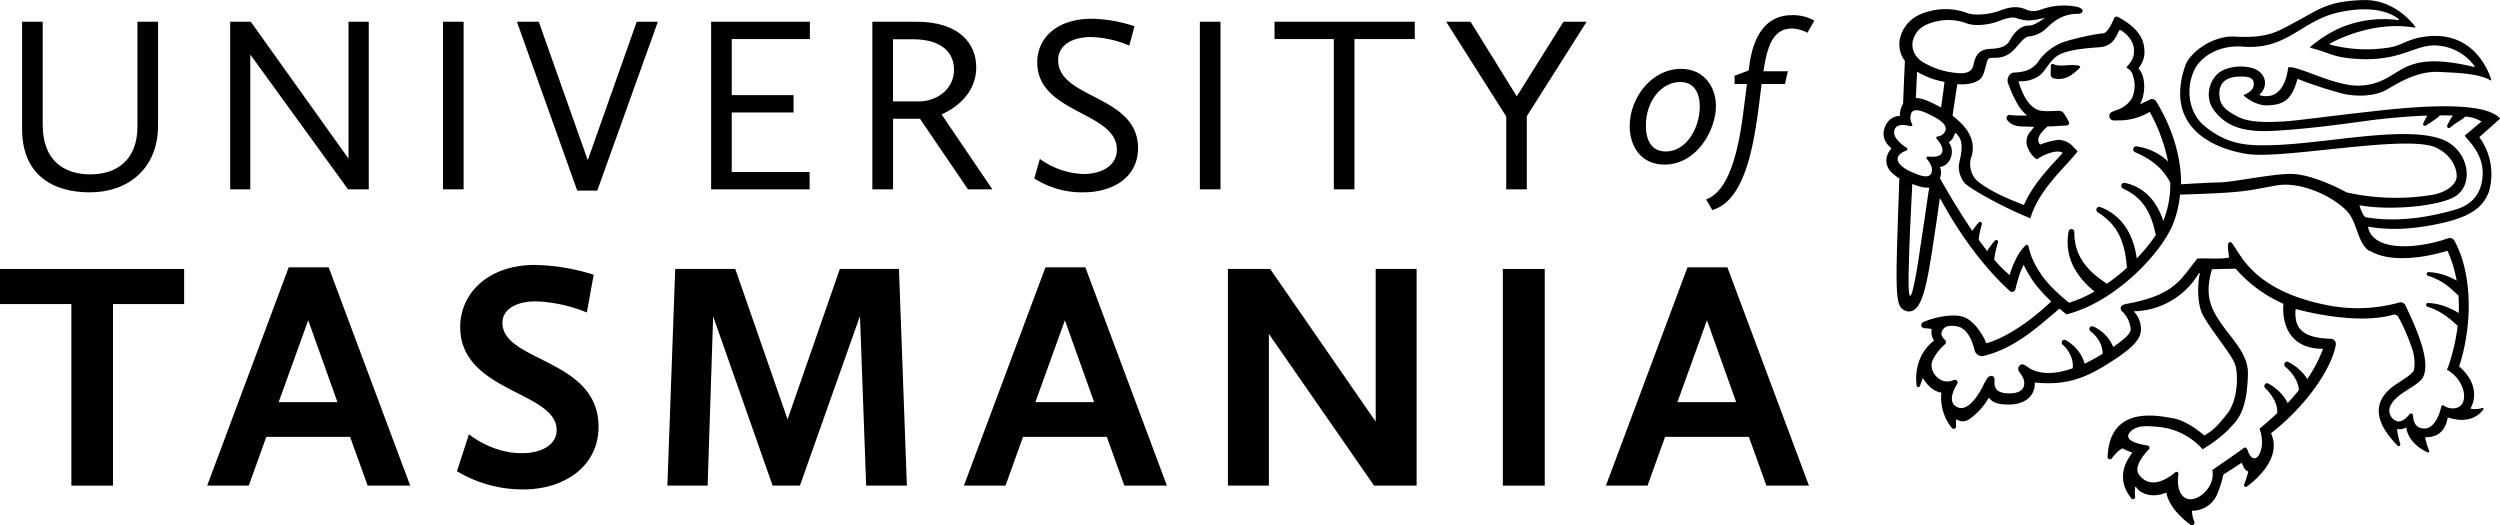 <svg xmlns="http://www.w3.org/2000/svg" viewBox="0 0 630.48 132.42"><g id="Layer_2" data-name="Layer 2"><g id="Layer_1-2" data-name="Layer 1"><path d="M522.94,16.39c-.74,0-2.31.13-3.32.15a4.81,4.81,0,0,1-1.85-.39.42.42,0,0,0-.55.41l-.06,2.21a1.05,1.05,0,0,0,.85,1c1.72.4,3.76.16,6.51-2.7.49-.52-1-.66-1.58-.64"/><path d="M630.42,30a.15.15,0,0,0,0-.21c-4.66-4.95-25.48-2.46-33.55-1.55-10,1.13-18.21,2.24-20.69,2.37-2.71.14-8.25.52-11.44-1-3.63-1.77-4.66-3.09-4.94-4.89-.82-5.26,3.78-5.39,5.23-5.41s3.5,0,3.35,2.05c-.09,1.37-1.27,2-2.46,2.59a.14.14,0,0,0,0,.23c.67.57,3.26,2.6,6.2,2.39,3.41-.25,5.73-.92,7.25-6.55a.12.12,0,0,1,.16-.09A105.16,105.16,0,0,0,591,23.67c3.08.67,7.78.77,11-1.11s7.85-4.69,13.09-4.42c4.59.24,9.88.33,13,2.12a.12.12,0,0,0,.18-.15c-.63-2.1-4.83-13.72-18.79-10.49h0c-3.51,1-4,1.83-6.8,2.34a36,36,0,0,1-15.06-.72.15.15,0,0,1,0-.27c1.8-1,11.12-5.76,21.37-4a.14.14,0,0,0,.13-.22c-1-1.33-5.63-7-13.3-6.73C587,.34,585,2.29,579.47,5.23c-5.11,2.74-7.28,4.47-16,4-5.42-.29-11.23,4-12.37,7.35-5.09,14.85,6,20.73,15.6,22.25,9,1.42,40.21-5,47.6-1.63,3.4,1.53,5.38,4.71,5.25,7.44-.07,1.28-1.54,3.51-5.79,4.44a56.84,56.84,0,0,1-22-.57h0c-.18-.1-7.64-4.27-13.37-4.63C574,43.61,563.05,46,559.62,46c-2.42.05-7.06.32-9.57.48.12-11.21-6-20.39-6.27-20.89a1.24,1.24,0,0,0-1.81-.37s-.8.37-2.27,1.1c1.62-3.18,1.25-7.29-.28-8.9a.25.25,0,0,1,0-.34,6.67,6.67,0,0,0,1.39-3.49c.08-2.63-.45-5.94-6.63-9.3a.74.74,0,0,0-1.06.38c-.52,1.27-1.64,3.65-2.71,3.73-2.33.19-9.34,1.72-11.12,2.66a13.8,13.8,0,0,0-5,4.09,6.19,6.19,0,0,1-4.19,2.9c-1.8.4-2.53.05-3.06.6a2.21,2.21,0,0,0-.68,2.2,33.41,33.41,0,0,0,2.42,5.35,9.61,9.61,0,0,0,2.49,2.94l-2.36,0c-.66,0-2.07-.14-2.09-.14a.72.72,0,0,0-.71.4.84.84,0,0,0,.08.85c.66.84,1.53,1.66,4.3,1.66h.27L513,32c-.33.4-.67.83-.85,1.07a3.83,3.83,0,0,0-.66,4.42,6.37,6.37,0,0,0,2.19,2.71c1.61-1.14,5.08-2.67,6.52-1.64l-.84.92c-2.92,3.19-6.76,7.19-8.93,12.21-2.65-1-9.18-3.55-12.22-6.5a6,6,0,0,1-1.17-5.25,7.33,7.33,0,0,0-.31-5.93c-1.09-2.44-4.31-4.84-4.31-4.84.42-2.91,1-6.78,1.21-7.95,2.69.27,5.29-.42,6.15-1.73s1.13-3.89,1.57-4.49,1.37-.37,1.91-.42A6.27,6.27,0,0,0,507.44,13c1.63-1.49,2.8-3.61,4.2-3.81a7.22,7.22,0,0,0,4.09-1.74c1.19-1,3.72-4.05,8.31-3.95,1.27,0,2-1.3-.4-1.81a16.7,16.7,0,0,0-8.71.65c-2.61,1-3.65.1-4.76-.24-1.72-.51-3.4-.35-5.91.61-2.08.81-5.85,1.33-8,.63a15.69,15.69,0,0,0-9.69-.5c-3.51.84-5.92,2.77-7.05,5.69a7.06,7.06,0,0,0,0,5.31,9.32,9.32,0,0,0,.88,1.54c-.11,2.3-.43,9.89-.45,10.77a5.79,5.79,0,0,0-.74,2,3.41,3.41,0,0,0-.06,1.1h-.4a3.83,3.83,0,0,0-2.34,1.14l-.25.25-.21.29a4.14,4.14,0,0,0-.36.6l-.28.62a5.1,5.1,0,0,0-.21.75,4.12,4.12,0,0,0,0,1.64,4.74,4.74,0,0,0,.56,1.37,6,6,0,0,0,1.37,1.51,4.11,4.11,0,0,0-.57.72,4.61,4.61,0,0,0-.73,2.13,4.07,4.07,0,0,0,.59,2.33A5.56,5.56,0,0,0,477.61,44,11.2,11.2,0,0,0,479,45c-1.11,31.27-1.2,32.54,2.05,33.54a1.17,1.17,0,0,0,.37,0c3.78,0,4.82-8.42,7-23,.32-2.11.55-4,.81-5.62,2.69,5,8.79,15.42,17.65,23.48a.85.85,0,0,0,1.39-.47c1-4.08,1.71-5.49,2.1-6.15A29.24,29.24,0,0,0,512.8,71a33.68,33.68,0,0,0,4.51,5l0,0c-2.68,2.57-9.37,8.46-16.25,10.55a.12.12,0,0,1-.15-.07A16.11,16.11,0,0,0,498,81.9c-1.65-1.55-3.05-3.17-9.42-1.84A22.61,22.61,0,0,0,485,81.23a.81.81,0,0,0,.25,1.54,10.43,10.43,0,0,1,1.82.2.12.12,0,0,1,.08.14,4.08,4.08,0,0,0,.51,2.69.14.14,0,0,1,0,.18c-.73.53-5.13,4-4.31,11.22a.44.44,0,0,0,.86.12,19.51,19.51,0,0,1,.74-2c.36.65,2,3.29,4.54,3.67a.13.13,0,0,1,.1.15,12.13,12.13,0,0,0,2.65,8.79.61.61,0,0,0,1.07-.47,8,8,0,0,1,0-1.55.13.13,0,0,1,.2-.1,2.83,2.83,0,0,0,3.26-.19,17,17,0,0,0,4.73-5.2.13.13,0,0,1,.21,0c1.16,1.48,3,1.6,5.06,1.6,3.5,0,6.39-1.85,6.39-5.3,0-.08,0-.16,0-.25,7.85.79,12.65-1.05,18.74-4.92,5.59-3.55,8.43-6,8-9.17a6.49,6.49,0,0,0-1.8-3.87,19.52,19.52,0,0,0,16.44-9.61c.08-.14.27,0,.23.11-.61,2.7-.67,7.75.78,10.45,2.16,4,7.4,10.06,8.17,12.59s.7,8.91-2.13,12.42-3.52,4-5.6,5.32a.11.11,0,0,1-.14,0c-.54-.47-4.27-3.73-8-4.34s-15.73-3.3-16.33,9.67a.61.61,0,0,0,1.09.46,8.6,8.6,0,0,1,2.58-2.5.1.1,0,0,1,.09,0,13.45,13.45,0,0,0,2.32,1,.12.12,0,0,1,.07.21c-2,2.65-3.85,6.76-.14,11.42a.53.53,0,0,0,.93-.4,12,12,0,0,1,0-2.39.14.14,0,0,1,.25-.06c1.36,2,4.53,2.68,7.49,1.39a.12.12,0,0,1,.17.1c.12.78.9,4.16,6,7.95a.65.65,0,0,0,1-.79,7.3,7.3,0,0,1-.58-2.6.11.11,0,0,1,.12-.11A6.84,6.84,0,0,0,559,125a28,28,0,0,0,1.7-5.25.12.12,0,0,1,.06-.08l4.46-2.89a.13.13,0,0,1,.19.07c.34.83.71,1.75,1.47,2a.13.13,0,0,1,.1.16,25,25,0,0,1-1,3.11.45.45,0,0,0,.66.58c2.93-2.14,8.8-7.57,6.09-13.43,9.53-7.5,15.38-16.73,16.33-22.28a1.31,1.31,0,0,0-1.22-1.55c-6.1-.19-9.37-1.83-8.92-7.36a.13.13,0,0,1,.16-.13c1.55.43,15.24,4.06,24.41,1.43a1.23,1.23,0,0,1,1.42.67,50.3,50.3,0,0,1,3.64,8.61c.76,3.15.16,4.82.11,4.93h0c-.53.74-1.52,1.46-4.12,3.14-6.53,4.23-5.87,9.56.11,15.67a.41.41,0,0,0,.67-.42,21.88,21.88,0,0,1-.79-3.65.13.13,0,0,1,.16-.13,2.92,2.92,0,0,0,2-.35.13.13,0,0,1,.18.11c.1.79.8,4,5.36,6.13a.3.3,0,0,0,.39-.39,19.71,19.71,0,0,1-1-3.29.13.13,0,0,1,.14-.15c1,0,4.69,0,5.52-4.87a.12.12,0,0,1,.16-.1c.88.32,5.83,1.93,8.83-2a.25.25,0,0,0-.23-.4,6.4,6.4,0,0,1-2.89.19.13.13,0,0,1-.05-.2c.47-.82,2.75-5.45-2.88-10.45a.16.16,0,0,1,0-.16c3.67-11.44,2.94-24-1.21-31.52a1.34,1.34,0,0,0-1.63-.66c-7.1,2.56-18.74,3.64-20.16-2.73a.15.15,0,0,1,.15-.18,39.22,39.22,0,0,0,9.92.4,59,59,0,0,0,11.18-2c4.16-1.29,7.56-2.91,9.2-7.2a15.76,15.76,0,0,0-2.33-13.68.13.13,0,0,1,0-.19ZM483.47,18.08a20.16,20.16,0,0,0,6.92,2.57s-.8,6.52-.91,6.46c-.33-.2-.66-.37-1-.55a26.05,26.05,0,0,0-2.72-1.27,8.11,8.11,0,0,0-1.6-.47,5.37,5.37,0,0,0-1-.08Zm-1-7.93c.82-3.45,4.22-4.32,5.5-4.66A13.17,13.17,0,0,1,496,5.9c2.36.86,6.07.22,8-.54s3.48-1.17,4.51-.8a9.59,9.59,0,0,0,3.31.59,17.88,17.88,0,0,0,3.87-.69s-2.43,2-4,2c-2.42-.09-4.12,2.42-4.82,3.71s-2,2.07-4.9,2.15c-3.83.1-4,3.12-4.37,4.4s-1.6,2-4.32,1.66A19.36,19.36,0,0,1,485.53,16c-2.51-1.26-3.65-3.55-3.1-5.87m-4.69,22.71c.57-1.84,2.84-1.32,4.12-1a.35.35,0,0,0,.38-.51,3.25,3.25,0,0,1-.18-2.93c.93-1.43,3.7.07,5,.7s4.21,2.17,3.55,3.86a2.29,2.29,0,0,1-2,1.45.37.37,0,0,0-.2.61c.71.8,1.83,2.25,1.35,3.46s-2.37,1.09-3.53,1a.37.37,0,0,0-.29.62c.68.76,1.56,2.05,1.2,3.35-.54,2-3.62.56-5.24-.15s-3.59-2.05-3.3-3.51c.19-.94,1.38-1.53,2.2-1.83a.37.37,0,0,0,.07-.65c-1.24-.81-3.66-2.66-3.1-4.43m4,41.72c-.58,0-.49-4.34-.28-11,.23-7.14.71-15.45.77-17.2a18.89,18.89,0,0,0,2.27.74,6.35,6.35,0,0,0,1.69.18,1.31,1.31,0,0,0,.33,0c-.35,1.9-.68,4.5-1.13,7.53-.33,2.23-.86,5.65-1.35,9-.8,5.48-1.81,10.76-2.3,10.74m32.93-5.53a19.55,19.55,0,0,1-2.51-4.73c-.19-.55-.45-1.48-.65-2.28a.39.39,0,0,0-.65-.2,11.5,11.5,0,0,0-2.29,3.07,1.59,1.59,0,0,0-.09.2,19,19,0,0,0-1.68,4.26,30.74,30.74,0,0,1-3.91-3.92c0-.21.05-.43.09-.65.06-.4.13-.81.22-1.21a23.69,23.69,0,0,1,.64-2.44h0a.49.49,0,0,0-.11-.5.45.45,0,0,0-.64,0,15.64,15.64,0,0,0-1.64,2.13c-.11.17-.21.36-.31.54-.72-.92-1.44-1.88-2.15-2.86,0-.17,0-.34.06-.51,0-.38.1-.75.17-1.12.14-.75.34-1.51.56-2.29h0a.5.5,0,0,0-.11-.48.43.43,0,0,0-.64,0,14.34,14.34,0,0,0-1.56,2l-.09.16c-3.92-5.75-7.23-11.58-8.17-13.27l.15-.48a3.69,3.69,0,0,0-.08-2.17,2,2,0,0,0-.09-.22,2.76,2.76,0,0,0,.67-.14,3.3,3.3,0,0,0,1.5-1.11,4.26,4.26,0,0,0,.74-1.63,4.05,4.05,0,0,0,0-1.9,3.48,3.48,0,0,0-.68-1.42,3.48,3.48,0,0,0,1.25-1.45,3.33,3.33,0,0,0,.21-.48c0-.15.11-.31.16-.5A4.28,4.28,0,0,1,494.31,35c1,2.06-.17,5.44-.32,6.72A6.73,6.73,0,0,0,495.33,46c.87,1.19,8.52,5.63,15.65,8.61l1.06.46c1.63-5.6,6-10.25,9.2-13.74.73-.8,1.42-1.56,2-2.26l.74-.91-1-1a5.24,5.24,0,0,0-3.84-1.9,18.92,18.92,0,0,0-4.63,1.21c-1.47-1.61.8-3.6,1.84-4.58,1.26,0,3-.14,3.73-.19l1.13-.06a.63.63,0,0,0,.49-1,15.63,15.63,0,0,0-1.37-2.24c-.74-.9-2.53-.12-5.43-.45-4.16-.47-5.84-7.48-5.84-7.48A8.12,8.12,0,0,0,514,19.29c1.79-1.12,2.64-3.68,4.79-5.18s7-1.94,10.6-2.19c3.39-.23,4.2-2.5,5-4.15a.34.34,0,0,1,.48-.15c4.25,2.75,3.61,6.45,2.48,8a13.64,13.64,0,0,1-.94,1.2.25.25,0,0,0,.07.38,2.88,2.88,0,0,1,1.47,2,7.69,7.69,0,0,1-.27,5.54,6.91,6.91,0,0,1-4.08,3.07c-.24.1-.58.24-1,.41a1.13,1.13,0,0,0,.33,2.14h0a6.08,6.08,0,0,0,1,0v0a15.13,15.13,0,0,0,8.22-2.15,44,44,0,0,1,4.62,12.53,13,13,0,0,0-1.34-1.14,14.62,14.62,0,0,0-3.2-1.78,14.92,14.92,0,0,0-3.42-.91.72.72,0,0,0-.77.46.79.79,0,0,0,.39,1h0a25.56,25.56,0,0,1,2.91,1.47A16.49,16.49,0,0,1,544,41.76a13.6,13.6,0,0,1,2.1,2.32,13.22,13.22,0,0,1,.87,1.33l.36.72,0,.06a24.34,24.34,0,0,1-1.59,9.07c0,.15-.12.3-.19.46-.09-.3-.19-.6-.3-.89a16.69,16.69,0,0,0-2.13-4,12.3,12.3,0,0,0-3.29-3.11,11.62,11.62,0,0,0-4-1.6.73.73,0,0,0-.8.46.8.8,0,0,0,.39,1h0a13.62,13.62,0,0,1,3.27,2,11.64,11.64,0,0,1,2.46,2.82,16,16,0,0,1,1.63,3.5,16.85,16.85,0,0,1,.56,1.91c.08.32.17.65.23,1a1.1,1.1,0,0,0,.16.37,41.8,41.8,0,0,1-4.86,6l-.12-.77c-.06-.41-.14-.81-.23-1.22a18.6,18.6,0,0,0-1.71-4.69,13.63,13.63,0,0,0-3.08-3.89,13,13,0,0,0-4.1-2.4.72.72,0,0,0-.86.35.8.8,0,0,0,.26,1h0a15.3,15.3,0,0,1,3.3,2.65,13.23,13.23,0,0,1,2.29,3.47,18.11,18.11,0,0,1,1.28,4.08,10.18,10.18,0,0,1,.19,1.08c.06.36.12.73.15,1.1s.08.73.1,1.1a1.11,1.11,0,0,0,.12.43,48.66,48.66,0,0,1-5.1,4.07,1.32,1.32,0,0,1-.25-.16c-.31-.18-.59-.4-.88-.59s-.58-.41-.86-.63-.56-.43-.82-.66a16.78,16.78,0,0,1-2.89-3,12.45,12.45,0,0,1-1.91-3.69,13.79,13.79,0,0,1-.62-4.29h0a.76.76,0,0,0-.58-.74.72.72,0,0,0-.86.59,14.09,14.09,0,0,0-.06,5,13.91,13.91,0,0,0,1.79,4.77,19,19,0,0,0,3.1,3.87c.29.29.59.55.89.82s.55.47.82.69a32.63,32.63,0,0,1-6.41,2.83l-.32-.26c-.83-.66-1.6-1.32-2.33-2a30.72,30.72,0,0,1-4.52-5m71.16,19a35.26,35.26,0,0,1-3.94,7.5l0,0a9.68,9.68,0,0,0-1.39-1.8,12.55,12.55,0,0,0-3.43-2.51.66.66,0,0,0-.83.21.76.76,0,0,0,.12,1l0,0a13.06,13.06,0,0,1,1.3,1.28,10.74,10.74,0,0,1,1.08,1.48,7.72,7.72,0,0,1,.74,1.57,6.31,6.31,0,0,1,.3,1.56c-.91,1.15-1.87,2.24-2.83,3.27-.07-.13-.13-.27-.2-.39a10,10,0,0,0-1.33-1.88,13,13,0,0,0-1.58-1.49,12.16,12.16,0,0,0-1.78-1.17.65.65,0,0,0-.82.17.74.74,0,0,0,.06,1l0,0a12.4,12.4,0,0,1,1.22,1.37,11.07,11.07,0,0,1,1,1.54,7.49,7.49,0,0,1,.62,1.62,5.74,5.74,0,0,1,.18,1.57h0l0,.19c-1.54,1.47-3.06,2.78-4.43,3.9a.13.13,0,0,0,0,.15c1.92,5.27-1.35,10.18-3,5.42-.38-1.08-.74-.9-1.45-.34s-6.69,4.68-7.41,5.18a.13.13,0,0,0-.06.14c.71,4-3.19,7.52-5.81,7.27-2.17-.21-3.29-2.84-2.75-6.31a.49.49,0,0,0-.78-.49c-2.29,1.95-6.53,4.39-9.23.5-1.27-1.84,1.18-4.86,2.55-6.3a.57.57,0,0,0-.31-.95c-2.09-.3-6.17-1.18-4.52-3.27,1.53-1.94,4.45-1.64,6.61-1.47a17,17,0,0,1,11.71,5.62.12.12,0,0,0,.16,0,34.22,34.22,0,0,0,6.33-4.79c1.94-2.22,4.8-3.9,5-14.28.09-4.92-4.29-8.93-6.9-12.8S556,74.31,557.81,68a.14.14,0,0,1,.12-.11c.33,0,1.66-.05,5.8-.12a.12.12,0,0,1,.1,0,34,34,0,0,0,11.94,8.8.14.14,0,0,1,.09.14c-.12,1.15-.85,11.26,10,11.26m11.79-24.76c4.16,2.69,12,2.33,19.48.06a.13.13,0,0,1,.16.07,33.11,33.11,0,0,1,2.26,7.43,17.4,17.4,0,0,0-2.22-1.07,14.81,14.81,0,0,0-2.4-.75,13.81,13.81,0,0,0-2.47-.32.46.46,0,0,0-.45.34.49.49,0,0,0,.3.59h0a13.28,13.28,0,0,1,2.15.83,13.53,13.53,0,0,1,2,1.13A17.56,17.56,0,0,1,618.31,73c.58.49,1.14,1.08,1.68,1.47h0a39.16,39.16,0,0,1,.1,4.48c-.2-.13-.41-.24-.61-.36a20.11,20.11,0,0,0-2.29-1.11,15.87,15.87,0,0,0-2.4-.75,12.94,12.94,0,0,0-2.47-.31.44.44,0,0,0-.45.33.49.49,0,0,0,.3.59h0a15.79,15.79,0,0,1,4.15,2,19.09,19.09,0,0,1,1.84,1.37c.56.48,1.11,1,1.64,1.44a49.23,49.23,0,0,1-2.33,10.21h0l-.38.89c4.7,2.51,5.81,9,2.19,9.67a3.85,3.85,0,0,1-2.93-.61.42.42,0,0,0-.69.25c-.39,1.86-1.67,5.51-4.26,5.51-2.15,0-2.81-1.67-2.85-3.26a.5.5,0,0,0-.89-.34c-1.31,1.63-2.62,2.24-3.72,1.5a2.83,2.83,0,0,1-1.12-3.59c1.56-3.3,6.24-4.54,8.12-7,0,0,0,0,0,0,2.31-4.1-1.5-12.41-4.29-18.33a1.34,1.34,0,0,0-1.6-.75,39.17,39.17,0,0,1-17.86.72c-11.28-2.19-17.46-6.38-21.23-11.19a.27.27,0,0,1-.07-.08c-.25-.32-.48-.64-.71-1l0,0c-1-1.45-1.64-2.52-2.23-3.37a.71.71,0,0,0-.45-.31c-1.12-.2-.45,2.85-.34,3.73a.13.13,0,0,1-.1.16c-2.27.47-4.92.11-7.86.24a.17.17,0,0,0-.1.06c-4.28,5.38-5.74,9.18-17.94,11.4-1.7.31-1.57,1.41-.83,2a7,7,0,0,1,2,4.18c.12.9-.62,2.06-4.41,4.67-.09-.23-.18-.45-.29-.67a9.1,9.1,0,0,0-1.29-1.94,10.31,10.31,0,0,0-1.61-1.5,9.31,9.31,0,0,0-1.87-1.08.67.67,0,0,0-.81.24.76.76,0,0,0,.15,1l.06,0a9.26,9.26,0,0,1,1.27,1.24,8.18,8.18,0,0,1,1,1.47,6.34,6.34,0,0,1,.58,1.59,5.56,5.56,0,0,1,.15,1.34,44.15,44.15,0,0,1-4.54,2.52,9.39,9.39,0,0,0-.35-1.06,9,9,0,0,0-1.13-2A10.13,10.13,0,0,0,522.7,87a9.75,9.75,0,0,0-1.78-1.24.67.67,0,0,0-.82.17.77.77,0,0,0,.06,1l.06,0a9,9,0,0,1,1.17,1.34,7.89,7.89,0,0,1,.86,1.55,6.24,6.24,0,0,1,.46,1.63,5.72,5.72,0,0,1,0,1.43c-5.63,2-9.06,1.09-10.89,0h0a10.32,10.32,0,0,0-1.28-.86,1,1,0,0,0-1.35.35,1.17,1.17,0,0,0,0,1.34,14.52,14.52,0,0,1,.82,1.23,3.36,3.36,0,0,1,.49,1.72c0,1.93-1.73,2.55-3.8,2.55s-3.7-.62-3.7-2.55v-1a.82.82,0,0,0-.94-.86,1.51,1.51,0,0,0-1,.74l-.64,1.12v0c-.09.22-3.43,7.66-6.84,6-2.25-1.12-1.24-3.82,0-5.84a.67.67,0,0,0-.78-1,3.88,3.88,0,0,1-3.33,0c-2.11-1.17-2.8-3.53-2.06-5a12.21,12.21,0,0,1,3.11-4,.74.74,0,0,0,0-1.07c-.75-.77-1.15-1.41-.73-2.3.52-1.1,1.62-1.54,3.74-1.15,2.39.42,3.72,3.09,4.45,6a1.91,1.91,0,0,0,2.28,1.46h0c8.22-2,14.27-7.89,19.13-11.92l.44.37,1.32,1.09.62-.18c12.17-3.38,23.54-15.58,26.33-22.83a27.58,27.58,0,0,0,1.69-7.21c17-.5,16.73-1,24.32-2.31,5.89-1.05,13.78,2.43,17.65,6.34,2.8,2.82,2.69,8.19,5.75,10.17m28.59-19c-.3,4.38-2.41,7.32-7.1,8.65s-13.32,3.39-22.34,1.86c-.62-.1-1.36-2.13-1.6-2.82a.13.13,0,0,1,.15-.18c8.15,1.42,20.3.09,24-2.28,4.94-3.12,3.3-11.8-3.24-14.33-9.57-3.7-30,1.25-43.93,1.45-5.11.07-10.59,0-16.64-5.35-3.85-3.75-4.15-10.11-1.52-14.52v0c2.63-3.86,7.43-5.36,11.75-5,11.39.88,14.68-6.65,24.43-8.7,9.43-2,13.69.76,14.88,1.76a.14.14,0,0,1-.11.25,28,28,0,0,0-14.88,2.06,32.26,32.26,0,0,0-7.3,4.69.15.15,0,0,0,.06.25c4.9,1.24,5.46,2.29,10.86,2.73,12.84,1.05,15.86-4.51,22.49-3.13a12.6,12.6,0,0,1,8,5,.14.14,0,0,1-.15.21c-19.77-4.74-17.79,3.91-28.36,4.69-6.41.48-15.74-5-18.4-4.6a.14.14,0,0,0-.11.13c-.1,1-1,8.57-7.12,6.92a.14.14,0,0,1,0-.25c2.34-2.24,1.43-5.61-1.93-6.62a11.33,11.33,0,0,0-7,.4c-3.68,1.46-5.12,6.65-2.9,9.88,3.33,4.86,8.45,6,15.8,5.54,7.64-.5,12.62-1.08,23.26-2.54,3.14-.43,9.18-1.07,15-1.28-.36.62-.71,1.24-1,1.88a.49.49,0,0,0,0,.47.43.43,0,0,0,.62.17l0,0c.62-.39,1.22-.79,1.81-1.19l.87-.62a2.37,2.37,0,0,0,.78-.7l0-.06c1.17,0,2.3,0,3.37.05l-.13.18a15.93,15.93,0,0,0-1.29,2.28.53.53,0,0,0,.05.5.44.44,0,0,0,.64.09h0c.62-.5,1.26-1,1.92-1.4l1-.66a3.48,3.48,0,0,0,.9-.74,8.77,8.77,0,0,1,4.12,1.25l-4.16,3.49c-.43.33,4.87,4.07,4.45,10.19"/><path d="M5.57,5.48h5.2v26c0,8.87,5.2,12.49,12,12.49S34.66,40.27,34.66,31.9V5.48h5.2V31.65c0,11-7.73,16.86-17.18,16.86s-17.11-4.44-17.11-16Z"/><path d="M58.05,5.48h5.19L87.89,40V5.48H93V47.75H87.77l-24.65-34v34H58.05Z"/><path d="M111.72,5.48h5.2V47.75h-5.2V5.48Z"/><path d="M130.36,5.48h5.51l12.36,34.91L160.58,5.48h5.33L150.63,48.06h-5.06Z"/><path d="M179.34,5.48h24.91V9.85H184.54V24h15.59v4.37H184.54v15h19.64v4.38H179.34Z"/><path d="M220,5.48h11.09C242,5.48,246.2,11.05,246.2,17c0,6.15-4.56,10-8.74,11.85l12.8,18.89h-6.15L232,29.94h-6.78V47.75H220Zm11.85,20.09c4.06,0,8.74-2.79,8.74-8,0-4-2.72-7.67-10.45-7.67h-4.94V25.57Z"/><path d="M262.24,40.08a20,20,0,0,0,11,3.8c4.57,0,8.43-2.09,8.43-6.15,0-9.63-20.09-9.06-20.09-22,0-6.14,4.95-11,13.75-11a35.63,35.63,0,0,1,10.78,1.9L284.8,11.5a26.28,26.28,0,0,0-9.64-2.16c-4.69,0-8.3,2-8.3,5.83C266.86,25,287,23.92,287,37.35c0,7.35-6.27,11.16-13.88,11.16A22.37,22.37,0,0,1,260.84,45Z"/><path d="M302.6,5.48h5.2V47.75h-5.2V5.48Z"/><path d="M336.38,9.85H321.43V5.48h35.36V9.85H341.58v37.9h-5.2Z"/><path d="M379.86,29.37,364.71,5.48h6.15L382.52,24.3,394.3,5.48h5.83L385.05,29.3V47.75h-5.19Z"/><path d="M18,76.68H0V67.83H46.44v8.85H28.5v45.79H18Z"/><path d="M72.81,67.42H82.89l20.56,55.05H92.72l-4.43-12.29H67.16l-4.42,12.29H52.25Zm-2.54,34H85.1L77.73,80.77Z"/><path d="M118.27,109.52s5.9,4.92,13.51,4.76c4.59,0,8.6-2,8.6-5.82,0-9.83-24.32-9.5-24.32-26,0-8.35,6.88-15.64,18.84-15.64a52.2,52.2,0,0,1,14.82,2.46L148,78.81A37.08,37.08,0,0,0,135.06,76c-4.67,0-8.35,1.89-8.35,5.41,0,9.91,24.24,9,24.24,26.21,0,9.91-8.52,15.81-19,15.81a32.3,32.3,0,0,1-16.71-4.59Z"/><path d="M170.28,67.83h15.15l13.19,37.93L211.8,67.83h14.91l2,54.64H218.44l-1.56-42.76-15.15,42.76h-6.88l-15-42.68-1.39,42.68H168.31Z"/><path d="M263.65,67.42h10.07l20.56,55.05H283.55l-4.42-12.29H258l-4.42,12.29H243.09Zm-2.54,34h14.82l-7.37-20.65Z"/><path d="M309.67,67.83h10.65l26.62,38.5V67.83h10.32v54.64H346.53L320,84.21v38.26H309.67Z"/><path d="M379,67.83h10.57v54.64H379V67.83Z"/><path d="M425.57,67.42h10.07l20.56,55.05H445.47l-4.42-12.29H419.92l-4.43,12.29H405Zm-2.54,34h14.82l-7.37-20.65Z"/><path d="M423.94,17.37c5.9,0,8.81,4.64,8.81,9.37,0,6-4.79,14.77-13,14.77-5.9,0-8.76-4.63-8.76-9.73C411,24.76,416.45,17.37,423.94,17.37ZM420.07,38.2c5.35,0,8.6-6.11,8.6-11.3,0-3.52-1.47-6.22-4.94-6.22-4.68,0-8.65,4.74-8.65,11C415.08,35.45,416.56,38.2,420.07,38.2Z"/><path d="M437.43,19.1,441,17.78l.15-1.12c.77-6,3.26-12.83,10.75-12.83a10.77,10.77,0,0,1,5.65,1.37l-1.73,3.06a8.81,8.81,0,0,0-3.92-1.07c-5.1,0-6.32,5.3-7.18,10.79h6.16l-.72,3.21h-5.9c-1.53,12.38-3.21,29.08-12.43,31.78l-1.58-2.7c5.71-1.94,8.1-12,9.32-21.34l1-7.74h-3.11Z"/></g></g></svg>